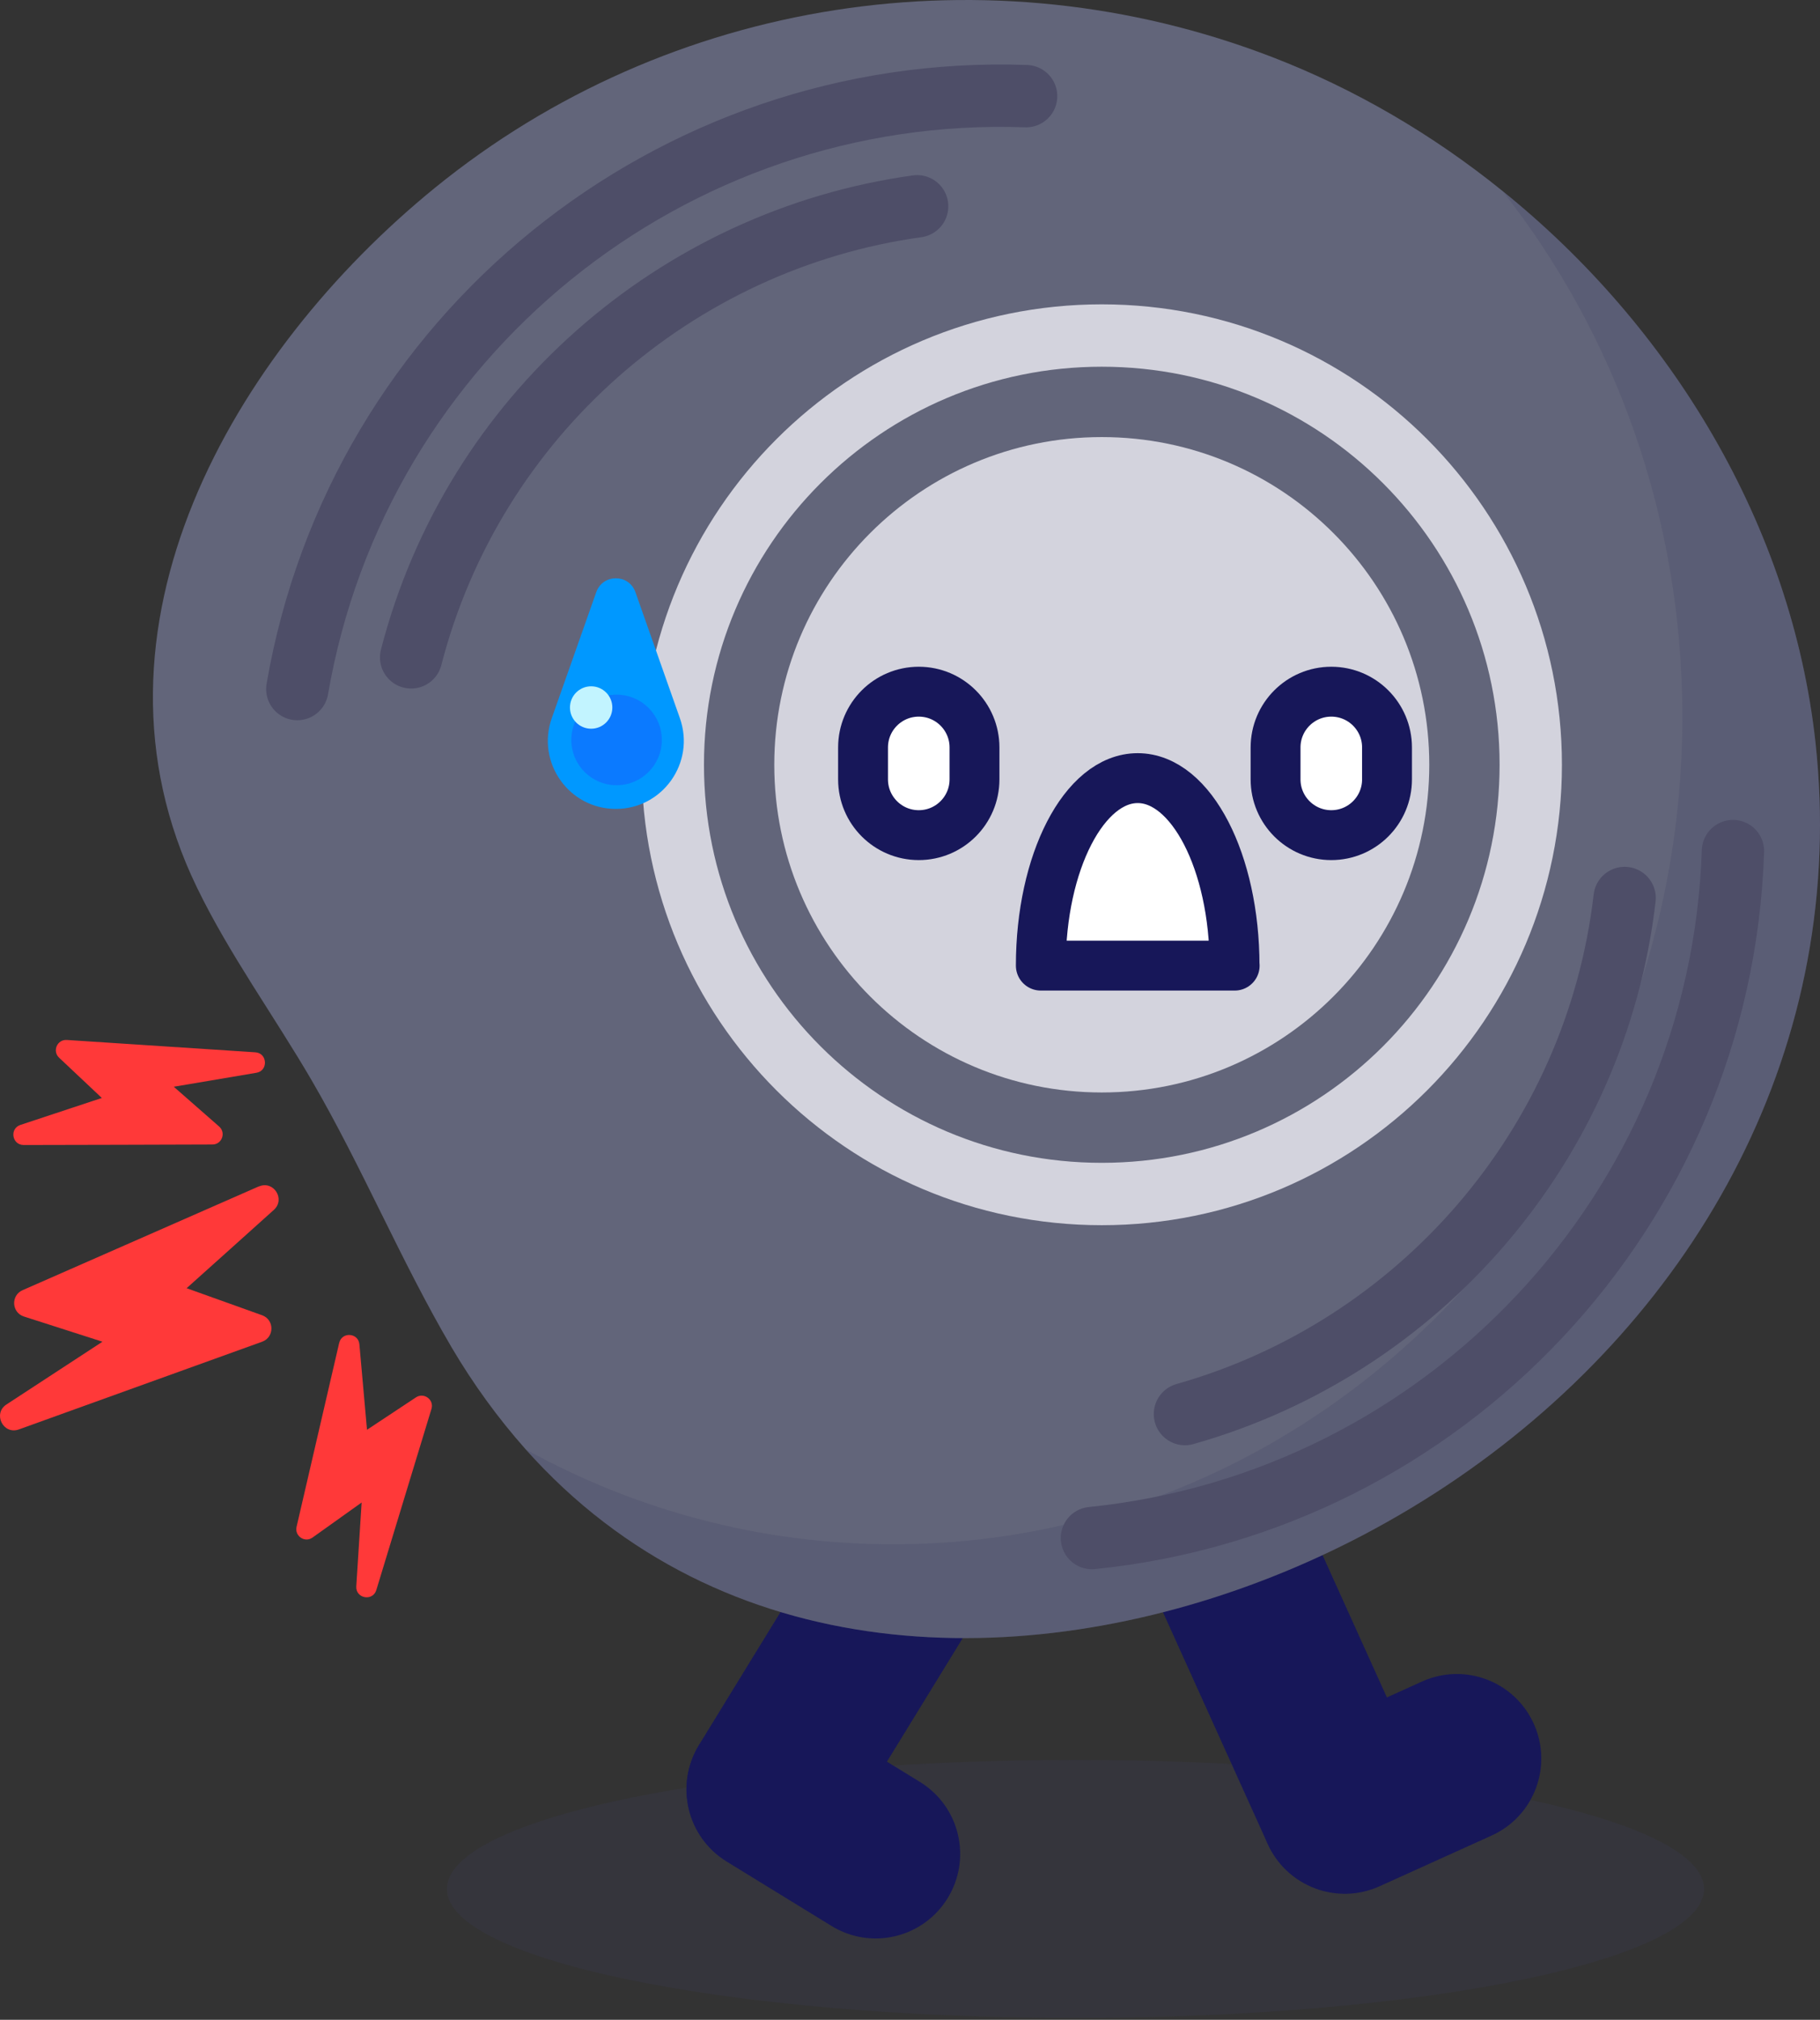 <svg
          width="330"
          height="366"
          viewBox="0 0 330 366"
          fill="none"
          xmlns="http://www.w3.org/2000/svg"
        >
          <rect x="0" y="0" width="330" height="366" fill="#333333" stroke="none"/>
          <path
            opacity="0.2"
            d="M195.004 365.665C257.948 365.665 308.975 355.2 308.975 342.292C308.975 329.383 257.948 318.919 195.004 318.919C132.06 318.919 81.033 329.383 81.033 342.292C81.033 355.2 132.06 365.665 195.004 365.665Z"
            fill="#3D3D60"
          />
          <path
            d="M152.864 332.185L184.872 280.034C189.293 272.831 187.038 263.408 179.834 258.987L179.815 258.975C172.612 254.554 163.189 256.809 158.768 264.012L126.76 316.163C122.339 323.366 124.594 332.789 131.797 337.21L131.817 337.222C139.02 341.643 148.443 339.388 152.864 332.185Z"
            fill="#171759"
          />
          <path
            d="M166.797 322.895L147.783 311.225C140.58 306.804 131.156 309.059 126.735 316.262L126.723 316.281C122.302 323.485 124.558 332.908 131.761 337.329L150.776 348.999C157.979 353.42 167.402 351.165 171.823 343.962L171.835 343.942C176.256 336.739 174 327.316 166.797 322.895Z"
            fill="#171759"
          />
          <path
            d="M257.73 321.427L232.51 265.676C229.027 257.976 219.961 254.557 212.26 258.041L212.24 258.05C204.539 261.533 201.121 270.599 204.604 278.3L229.823 334.051C233.307 341.751 242.373 345.17 250.073 341.687L250.094 341.677C257.794 338.194 261.213 329.128 257.73 321.427Z"
            fill="#171759"
          />
          <path
            d="M257.843 304.702L237.515 313.897C229.815 317.38 226.396 326.447 229.879 334.147L229.889 334.168C233.372 341.868 242.438 345.287 250.139 341.803L270.466 332.608C278.167 329.125 281.585 320.058 278.102 312.358L278.093 312.337C274.609 304.637 265.543 301.218 257.843 304.702Z"
            fill="#171759"
          />
          <path
            d="M329.906 154.359C327.984 207.638 294.643 253.231 247.106 278.186C204.769 300.406 149.479 306.418 109.514 275.835C104.36 271.902 99.636 267.471 95.319 262.634C90.255 256.938 85.757 250.721 81.892 244.166C72.647 228.434 65.662 211.458 56.462 195.68C49.636 183.994 41.611 172.985 35.711 160.824C12.994 114.033 42.312 63.739 78.885 34.014C121.359 -0.502 179.384 -9.408 230.628 10.325C245.66 16.112 259.787 24.385 272.4 34.58C303.074 59.263 324.865 95.249 329.182 134.536C329.906 141.249 330.154 147.849 329.906 154.359Z"
            fill="#62657A"
          />
          <path
            d="M199.773 216.362C242.731 216.362 277.555 181.538 277.555 138.581C277.555 95.624 242.731 60.8 199.773 60.8C156.816 60.8 121.992 95.624 121.992 138.581C121.992 181.538 156.816 216.362 199.773 216.362Z"
            stroke="#D3D3DD"
            stroke-width="11.302"
            stroke-miterlimit="10"
          />
          <path
            d="M199.773 197.963C232.568 197.963 259.154 171.378 259.154 138.582C259.154 105.787 232.568 79.201 199.773 79.201C166.978 79.201 140.392 105.787 140.392 138.582C140.392 171.378 166.978 197.963 199.773 197.963Z"
            fill="#D3D3DD"
          />
          <path
            opacity="0.2"
            d="M329.905 154.36C327.984 207.638 294.643 253.231 247.106 278.186C204.768 300.406 149.478 306.419 109.514 275.835C104.36 271.902 99.636 267.472 95.318 262.635C115.21 273.62 137.882 279.836 161.933 279.836C240.98 279.836 305.041 212.702 305.041 129.88C305.041 93.69 292.812 60.485 272.4 34.58C303.074 59.264 324.865 95.25 329.182 134.536C329.905 141.25 330.154 147.85 329.905 154.36Z"
            fill="#3D3D60"
          />
          <path
            d="M314.218 154.223C312.048 219.301 261.89 272.217 197.987 278.705"
            stroke="#4E4E68"
            stroke-width="11.302"
            stroke-miterlimit="10"
            stroke-linecap="round"
          />
          <path
            d="M294.575 162.724C289.353 207.593 257.278 244.257 214.85 256.237"
            stroke="#4E4E68"
            stroke-width="11.302"
            stroke-miterlimit="10"
            stroke-linecap="round"
          />
          <path
            d="M53.907 124.861C64.961 60.687 121.878 15.117 186.052 17.423"
            stroke="#4E4E68"
            stroke-width="11.302"
            stroke-miterlimit="10"
            stroke-linecap="round"
          />
          <path
            d="M74.545 119.119C85.847 75.38 122.624 43.44 166.296 37.382"
            stroke="#4E4E68"
            stroke-width="11.302"
            stroke-miterlimit="10"
            stroke-linecap="round"
          />
          <path
            d="M176.694 141.229V135.442C176.694 129.862 172.171 125.338 166.59 125.338C161.01 125.338 156.486 129.862 156.486 135.442V141.229C156.486 146.809 161.01 151.333 166.59 151.333C172.171 151.333 176.694 146.809 176.694 141.229Z"
            fill="white"
            stroke="#171759"
            stroke-width="9.042"
            stroke-miterlimit="10"
          />
          <path
            d="M251.492 141.229V135.442C251.492 129.862 246.968 125.338 241.388 125.338C235.808 125.338 231.284 129.862 231.284 135.442V141.229C231.284 146.809 235.808 151.333 241.388 151.333C246.968 151.333 251.492 146.809 251.492 141.229Z"
            fill="white"
            stroke="#171759"
            stroke-width="9.042"
            stroke-miterlimit="10"
          />
          <path
            d="M223.848 174.976C223.848 156.214 215.981 141.001 206.284 141.001C196.587 141.001 188.721 156.237 188.721 174.976H223.87H223.848Z"
            fill="white"
            stroke="#171759"
            stroke-width="9.042"
            stroke-linecap="round"
            stroke-linejoin="round"
          />
          <path
            d="M108.113 107.296L100.043 130.149C97.218 138.174 103.163 146.582 111.662 146.582C120.161 146.582 126.106 138.174 123.28 130.149L115.211 107.296C114.035 103.951 109.311 103.951 108.113 107.296Z"
            fill="#0098FF"
          />
          <path
            d="M111.797 142.288C116.329 142.288 120.003 138.614 120.003 134.082C120.003 129.551 116.329 125.877 111.797 125.877C107.265 125.877 103.592 129.551 103.592 134.082C103.592 138.614 107.265 142.288 111.797 142.288Z"
            fill="#0B7AFF"
          />
          <path
            d="M107.186 132.048C109.309 132.048 111.029 130.327 111.029 128.205C111.029 126.083 109.309 124.362 107.186 124.362C105.064 124.362 103.344 126.083 103.344 128.205C103.344 130.327 105.064 132.048 107.186 132.048Z"
            fill="#C2F4FF"
          />
          <path
            d="M4.292 207.481C15.707 207.458 27.1 207.436 38.515 207.391C40.233 207.391 41.024 205.266 39.736 204.136L31.508 196.925L46.495 194.393C48.664 194.031 48.506 190.844 46.314 190.686C34.921 189.94 23.506 189.194 12.113 188.448C10.373 188.335 9.446 190.46 10.712 191.658C13.289 194.099 15.866 196.518 18.465 198.959C13.537 200.587 8.632 202.214 3.705 203.842C1.693 204.497 2.168 207.481 4.292 207.481Z"
            fill="#FF3939"
          />
          <path
            d="M46.924 214.984C32.638 221.246 18.352 227.53 4.089 233.791C1.941 234.741 2.1 237.837 4.337 238.561L18.578 243.127L1.173 254.497C-1.359 256.147 0.585 260.057 3.433 259.018C18.126 253.728 32.819 248.416 47.534 243.127C49.772 242.313 49.772 239.148 47.534 238.335C42.968 236.707 38.402 235.057 33.836 233.43C39.103 228.705 44.392 223.981 49.659 219.234C51.806 217.29 49.591 213.832 46.924 215.007V214.984Z"
            fill="#FF3939"
          />
          <path
            d="M61.503 243.33C58.926 254.451 56.349 265.55 53.773 276.671C53.388 278.344 55.264 279.61 56.666 278.615L65.572 272.264L64.6 287.454C64.464 289.669 67.606 290.234 68.239 288.109C71.562 277.169 74.907 266.251 78.23 255.31C78.75 253.638 76.874 252.259 75.427 253.208C72.466 255.175 69.505 257.119 66.544 259.085C66.092 253.931 65.617 248.755 65.165 243.601C64.984 241.499 61.978 241.273 61.503 243.353V243.33Z"
            fill="#FF3939"
          />
        </svg>